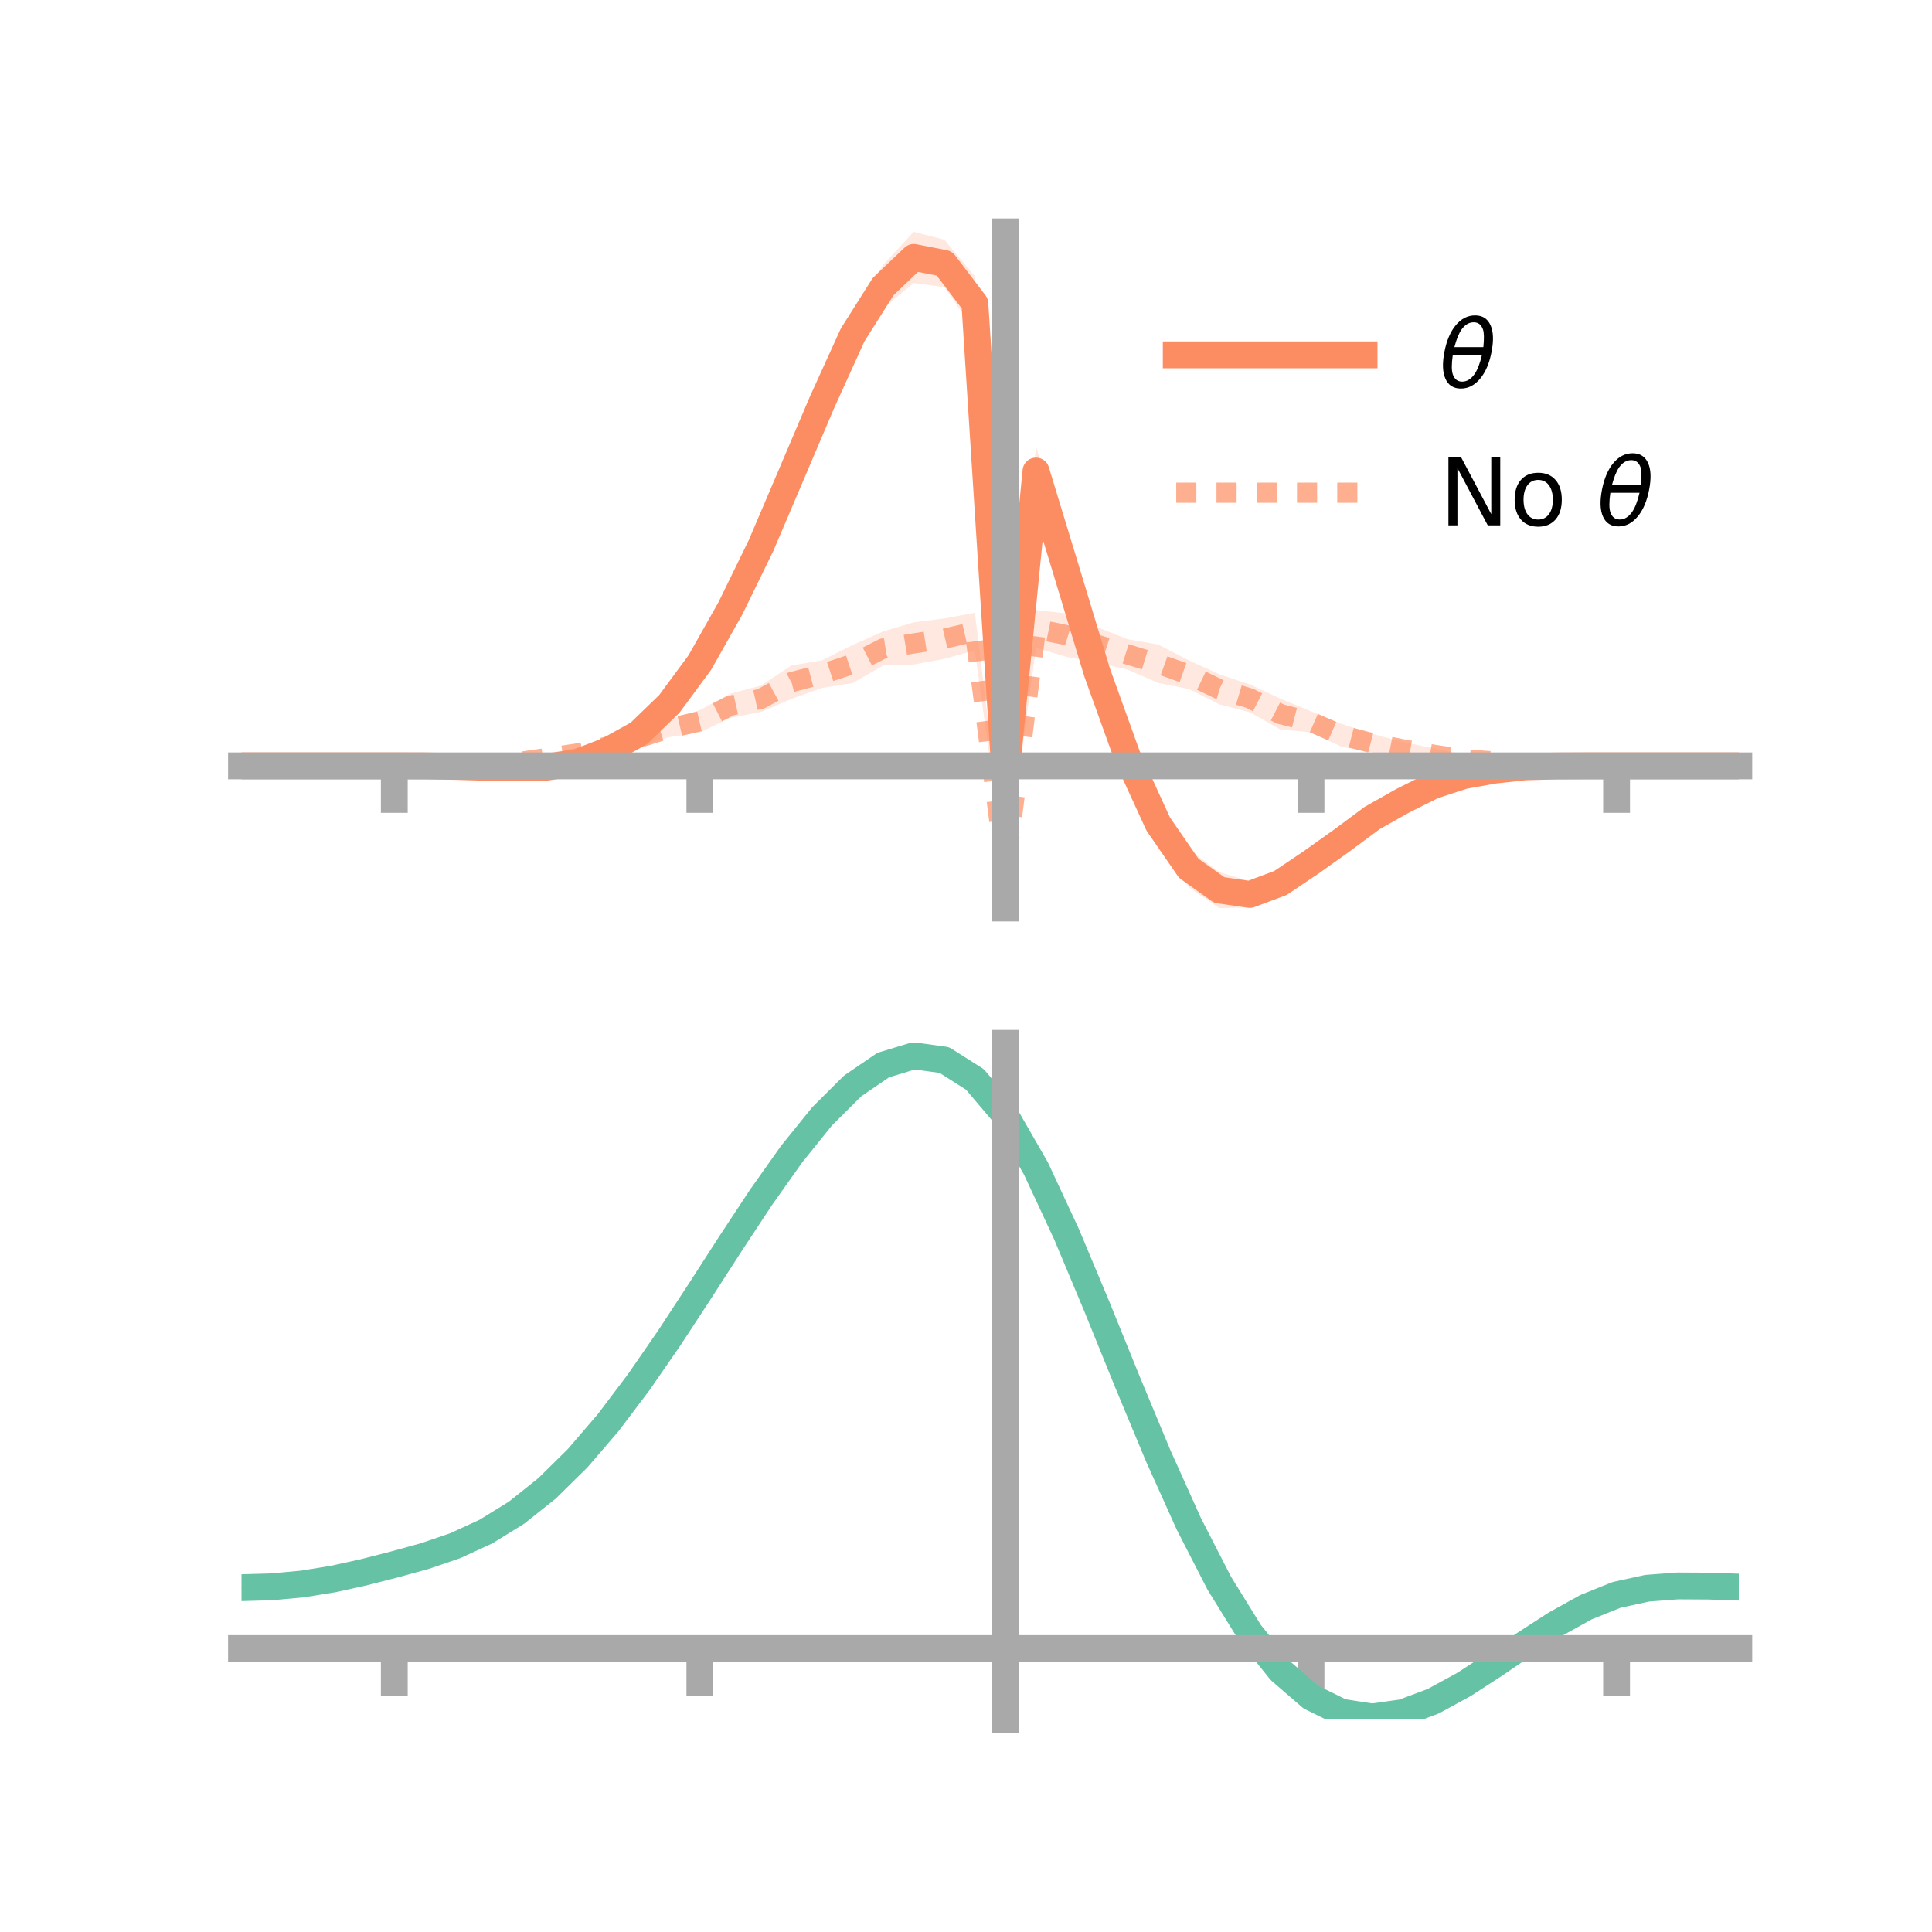 <?xml version="1.0" encoding="utf-8" standalone="no"?>
<!DOCTYPE svg PUBLIC "-//W3C//DTD SVG 1.1//EN"
  "http://www.w3.org/Graphics/SVG/1.1/DTD/svg11.dtd">
<!-- Created with matplotlib (https://matplotlib.org/) -->
<svg height="144pt" version="1.1" viewBox="0 0 144 144" width="144pt" xmlns="http://www.w3.org/2000/svg" xmlns:xlink="http://www.w3.org/1999/xlink">
 <defs>
  <style type="text/css">*{stroke-linecap:butt;stroke-linejoin:round;}</style>
 </defs>
 <g id="figure_1">
  <g id="patch_1">
   <path d="M 0 144 
L 144 144 
L 144 0 
L 0 0 
z
" style="fill:none;"/>
  </g>
  <g id="axes_1">
   <g id="patch_2">
    <path d="M 18 67.68 
L 129.6 67.68 
L 129.6 17.28 
L 18 17.28 
z
" style="fill:none;"/>
   </g>
   <g id="PolyCollection_1">
    <path clip-path="url(#pfec793a825)" d="M 18 57.082 
L 18 57.082 
L 20.278 57.082 
L 22.555 57.082 
L 24.833 57.082 
L 27.11 57.082 
L 29.388 57.082 
L 31.665 57.073 
L 33.943 57.074 
L 36.22 57.127 
L 38.498 57.104 
L 40.776 57.011 
L 43.053 56.522 
L 45.331 55.571 
L 47.608 54.269 
L 49.886 51.783 
L 52.163 48.784 
L 54.441 44.413 
L 56.718 39.689 
L 58.996 33.748 
L 61.273 28.559 
L 63.551 23.234 
L 65.829 19.735 
L 68.106 17.28 
L 70.384 17.867 
L 72.661 20.593 
L 74.939 57.722 
L 77.216 33.257 
L 79.494 41.036 
L 81.771 48.761 
L 84.049 54.808 
L 86.327 60.011 
L 88.604 63.304 
L 90.882 64.999 
L 93.159 65.695 
L 95.437 64.933 
L 97.714 63.659 
L 99.992 62.145 
L 102.269 60.56 
L 104.547 59.316 
L 106.824 58.341 
L 109.102 57.629 
L 111.38 57.291 
L 113.657 57.08 
L 115.935 57.032 
L 118.212 57.065 
L 120.49 57.082 
L 122.767 57.082 
L 125.045 57.082 
L 127.322 57.082 
L 129.6 57.082 
L 129.6 57.082 
L 129.6 57.082 
L 127.322 57.082 
L 125.045 57.082 
L 122.767 57.082 
L 120.49 57.082 
L 118.212 57.102 
L 115.935 57.155 
L 113.657 57.232 
L 111.38 57.518 
L 109.102 57.99 
L 106.824 58.757 
L 104.547 60.056 
L 102.269 61.384 
L 99.992 63.178 
L 97.714 64.909 
L 95.437 66.695 
L 93.159 67.64 
L 90.882 67.68 
L 88.604 66.133 
L 86.327 62.83 
L 84.049 58.08 
L 81.771 51.471 
L 79.494 44.137 
L 77.216 36.961 
L 74.939 58.688 
L 72.661 24.652 
L 70.384 21.397 
L 68.106 21.092 
L 65.829 22.975 
L 63.551 26.692 
L 61.273 31.398 
L 58.996 36.914 
L 56.718 41.657 
L 54.441 46.269 
L 52.163 49.974 
L 49.886 53.149 
L 47.608 55.068 
L 45.331 56.297 
L 43.053 57.112 
L 40.776 57.345 
L 38.498 57.339 
L 36.22 57.256 
L 33.943 57.176 
L 31.665 57.105 
L 29.388 57.082 
L 27.11 57.082 
L 24.833 57.082 
L 22.555 57.082 
L 20.278 57.082 
L 18 57.082 
z
" style="fill:#fc8d62;fill-opacity:0.2;"/>
   </g>
   <g id="PolyCollection_2">
    <path clip-path="url(#pfec793a825)" d="M 18 57.082 
L 18 57.082 
L 20.278 57.082 
L 22.555 57.082 
L 24.833 57.082 
L 27.11 57.082 
L 29.388 57.082 
L 31.665 57.036 
L 33.943 56.928 
L 36.22 56.753 
L 38.498 56.584 
L 40.776 56.148 
L 43.053 55.713 
L 45.331 55.075 
L 47.608 54.398 
L 49.886 53.63 
L 52.163 52.928 
L 54.441 51.699 
L 56.718 51.101 
L 58.996 49.599 
L 61.273 49.218 
L 63.551 48.074 
L 65.829 47.062 
L 68.106 46.385 
L 70.384 46.096 
L 72.661 45.673 
L 74.939 64.383 
L 77.216 45.469 
L 79.494 45.72 
L 81.771 46.739 
L 84.049 47.647 
L 86.327 48.041 
L 88.604 49.218 
L 90.882 50.256 
L 93.159 51.013 
L 95.437 52.077 
L 97.714 53.017 
L 99.992 53.946 
L 102.269 54.698 
L 104.547 55.295 
L 106.824 55.769 
L 109.102 56.236 
L 111.38 56.49 
L 113.657 56.805 
L 115.935 56.959 
L 118.212 57.028 
L 120.49 57.082 
L 122.767 57.082 
L 125.045 57.082 
L 127.322 57.082 
L 129.6 57.082 
L 129.6 57.082 
L 129.6 57.082 
L 127.322 57.082 
L 125.045 57.082 
L 122.767 57.082 
L 120.49 57.082 
L 118.212 57.114 
L 115.935 57.155 
L 113.657 57.168 
L 111.38 57.013 
L 109.102 56.946 
L 106.824 56.72 
L 104.547 56.401 
L 102.269 56.077 
L 99.992 55.659 
L 97.714 54.588 
L 95.437 54.369 
L 93.159 53.091 
L 90.882 52.498 
L 88.604 51.352 
L 86.327 50.902 
L 84.049 49.911 
L 81.771 49.376 
L 79.494 48.959 
L 77.216 48.285 
L 74.939 65.052 
L 72.661 48.471 
L 70.384 49.11 
L 68.106 49.529 
L 65.829 49.597 
L 63.551 50.909 
L 61.273 51.274 
L 58.996 52.087 
L 56.718 53.066 
L 54.441 53.497 
L 52.163 54.588 
L 49.886 54.938 
L 47.608 55.601 
L 45.331 56.193 
L 43.053 56.59 
L 40.776 56.843 
L 38.498 57.062 
L 36.22 57.074 
L 33.943 57.14 
L 31.665 57.117 
L 29.388 57.082 
L 27.11 57.082 
L 24.833 57.082 
L 22.555 57.082 
L 20.278 57.082 
L 18 57.082 
z
" style="fill:#fc8d62;fill-opacity:0.2;"/>
   </g>
   <g id="matplotlib.axis_1">
    <g id="xtick_1">
     <g id="line2d_1">
      <defs>
       <path d="M 0 0 
L 0 3.5 
" id="m0964a19253" style="stroke:#a9a9a9;stroke-width:2;"/>
      </defs>
      <g>
       <use style="fill:#a9a9a9;stroke:#a9a9a9;stroke-width:2;" x="29.388" xlink:href="#m0964a19253" y="57.082"/>
      </g>
     </g>
    </g>
    <g id="xtick_2">
     <g id="line2d_2">
      <g>
       <use style="fill:#a9a9a9;stroke:#a9a9a9;stroke-width:2;" x="52.163" xlink:href="#m0964a19253" y="57.082"/>
      </g>
     </g>
    </g>
    <g id="xtick_3">
     <g id="line2d_3">
      <g>
       <use style="fill:#a9a9a9;stroke:#a9a9a9;stroke-width:2;" x="74.939" xlink:href="#m0964a19253" y="57.082"/>
      </g>
     </g>
    </g>
    <g id="xtick_4">
     <g id="line2d_4">
      <g>
       <use style="fill:#a9a9a9;stroke:#a9a9a9;stroke-width:2;" x="97.714" xlink:href="#m0964a19253" y="57.082"/>
      </g>
     </g>
    </g>
    <g id="xtick_5">
     <g id="line2d_5">
      <g>
       <use style="fill:#a9a9a9;stroke:#a9a9a9;stroke-width:2;" x="120.49" xlink:href="#m0964a19253" y="57.082"/>
      </g>
     </g>
    </g>
   </g>
   <g id="matplotlib.axis_2"/>
   <g id="line2d_6">
    <path clip-path="url(#pfec793a825)" d="M 18 57.082 
L 20.278 57.082 
L 22.555 57.082 
L 24.833 57.082 
L 27.11 57.082 
L 29.388 57.082 
L 31.665 57.089 
L 33.943 57.125 
L 36.22 57.191 
L 38.498 57.221 
L 40.776 57.178 
L 43.053 56.817 
L 45.331 55.934 
L 47.608 54.669 
L 49.886 52.466 
L 52.163 49.379 
L 54.441 45.341 
L 56.718 40.673 
L 58.996 35.331 
L 61.273 29.979 
L 63.551 24.963 
L 65.829 21.355 
L 68.106 19.186 
L 70.384 19.632 
L 72.661 22.623 
L 74.939 58.205 
L 77.216 35.109 
L 79.494 42.587 
L 81.771 50.116 
L 84.049 56.444 
L 86.327 61.42 
L 88.604 64.719 
L 90.882 66.34 
L 93.159 66.667 
L 95.437 65.814 
L 97.714 64.284 
L 99.992 62.662 
L 102.269 60.972 
L 104.547 59.686 
L 106.824 58.549 
L 109.102 57.81 
L 111.38 57.404 
L 113.657 57.156 
L 115.935 57.094 
L 118.212 57.084 
L 120.49 57.082 
L 122.767 57.082 
L 125.045 57.082 
L 127.322 57.082 
L 129.6 57.082 
" style="fill:none;stroke:#fc8d62;stroke-linecap:square;stroke-width:2;"/>
   </g>
   <g id="line2d_7">
    <path clip-path="url(#pfec793a825)" d="M 18 57.082 
L 20.278 57.082 
L 22.555 57.082 
L 24.833 57.082 
L 27.11 57.082 
L 29.388 57.082 
L 31.665 57.076 
L 33.943 57.034 
L 36.22 56.913 
L 38.498 56.823 
L 40.776 56.495 
L 43.053 56.152 
L 45.331 55.634 
L 47.608 54.999 
L 49.886 54.284 
L 52.163 53.758 
L 54.441 52.598 
L 56.718 52.084 
L 58.996 50.843 
L 61.273 50.246 
L 63.551 49.492 
L 65.829 48.33 
L 68.106 47.957 
L 70.384 47.603 
L 72.661 47.072 
L 74.939 64.718 
L 77.216 46.877 
L 79.494 47.34 
L 81.771 48.058 
L 84.049 48.779 
L 86.327 49.471 
L 88.604 50.285 
L 90.882 51.377 
L 93.159 52.052 
L 95.437 53.223 
L 97.714 53.802 
L 99.992 54.802 
L 102.269 55.387 
L 104.547 55.848 
L 106.824 56.244 
L 109.102 56.591 
L 111.38 56.752 
L 113.657 56.987 
L 115.935 57.057 
L 118.212 57.071 
L 120.49 57.082 
L 122.767 57.082 
L 125.045 57.082 
L 127.322 57.082 
L 129.6 57.082 
" style="fill:none;stroke:#fc8d62;stroke-dasharray:1.5,1.5;stroke-dashoffset:0;stroke-opacity:0.7;stroke-width:1.5;"/>
   </g>
   <g id="patch_3">
    <path d="M 74.939 67.68 
L 74.939 17.28 
" style="fill:none;stroke:#a9a9a9;stroke-linecap:square;stroke-linejoin:miter;stroke-width:2;"/>
   </g>
   <g id="patch_4">
    <path d="M 129.6 67.68 
L 129.6 17.28 
" style="fill:none;"/>
   </g>
   <g id="patch_5">
    <path d="M 18 57.082 
L 129.6 57.082 
" style="fill:none;stroke:#a9a9a9;stroke-linecap:square;stroke-linejoin:miter;stroke-width:2;"/>
   </g>
   <g id="patch_6">
    <path d="M 18 17.28 
L 129.6 17.28 
" style="fill:none;"/>
   </g>
   <g id="legend_1">
    <g id="line2d_8">
     <path d="M 87.67 26.449 
L 101.67 26.449 
" style="fill:none;stroke:#fc8d62;stroke-linecap:square;stroke-width:2;"/>
    </g>
    <g id="line2d_9"/>
    <g id="text_1">
     <!-- $\theta$ -->
     <g transform="translate(107.27 28.899)scale(0.07 -0.07)">
      <defs>
       <path d="M 45.516 34.672 
L 14.453 34.672 
Q 12.359 20.062 14.5 13.875 
Q 17.188 6.25 24.469 6.25 
Q 31.781 6.25 37.359 13.922 
Q 42.234 20.656 45.516 34.672 
z
M 47.016 42.969 
Q 48.344 56.844 46.625 61.719 
Q 43.953 69.438 36.766 69.438 
Q 29.297 69.438 23.828 61.812 
Q 19.531 55.672 16.156 42.969 
z
M 38.188 76.766 
Q 49.906 76.766 54.594 66.406 
Q 59.281 56.109 55.719 37.844 
Q 52.203 19.625 43.453 9.281 
Q 34.766 -1.125 23.047 -1.125 
Q 11.281 -1.125 6.641 9.281 
Q 2 19.625 5.516 37.844 
Q 9.078 56.109 17.719 66.406 
Q 26.422 76.766 38.188 76.766 
z
" id="DejaVuSans-Oblique-952"/>
      </defs>
      <use transform="translate(0 0.234)" xlink:href="#DejaVuSans-Oblique-952"/>
     </g>
    </g>
    <g id="line2d_10">
     <path d="M 87.67 36.724 
L 101.67 36.724 
" style="fill:none;stroke:#fc8d62;stroke-dasharray:1.5,1.5;stroke-dashoffset:0;stroke-opacity:0.7;stroke-width:1.5;"/>
    </g>
    <g id="line2d_11"/>
    <g id="text_2">
     <!-- No $\theta$ -->
     <g transform="translate(107.27 39.174)scale(0.07 -0.07)">
      <defs>
       <path d="M 9.812 72.906 
L 23.094 72.906 
L 55.422 11.922 
L 55.422 72.906 
L 64.984 72.906 
L 64.984 0 
L 51.703 0 
L 19.391 60.984 
L 19.391 0 
L 9.812 0 
z
" id="DejaVuSans-78"/>
       <path d="M 30.609 48.391 
Q 23.391 48.391 19.188 42.75 
Q 14.984 37.109 14.984 27.297 
Q 14.984 17.484 19.156 11.844 
Q 23.344 6.203 30.609 6.203 
Q 37.797 6.203 41.984 11.859 
Q 46.188 17.531 46.188 27.297 
Q 46.188 37.016 41.984 42.703 
Q 37.797 48.391 30.609 48.391 
z
M 30.609 56 
Q 42.328 56 49.016 48.375 
Q 55.719 40.766 55.719 27.297 
Q 55.719 13.875 49.016 6.219 
Q 42.328 -1.422 30.609 -1.422 
Q 18.844 -1.422 12.172 6.219 
Q 5.516 13.875 5.516 27.297 
Q 5.516 40.766 12.172 48.375 
Q 18.844 56 30.609 56 
z
" id="DejaVuSans-111"/>
       <path id="DejaVuSans-32"/>
      </defs>
      <use transform="translate(0 0.234)" xlink:href="#DejaVuSans-78"/>
      <use transform="translate(74.805 0.234)" xlink:href="#DejaVuSans-111"/>
      <use transform="translate(135.986 0.234)" xlink:href="#DejaVuSans-32"/>
      <use transform="translate(167.773 0.234)" xlink:href="#DejaVuSans-Oblique-952"/>
     </g>
    </g>
   </g>
  </g>
  <g id="axes_2">
   <g id="patch_7">
    <path d="M 18 128.16 
L 129.6 128.16 
L 129.6 77.76 
L 18 77.76 
z
" style="fill:none;"/>
   </g>
   <g id="PolyCollection_3">
    <path clip-path="url(#pda3a437e66)" d="M 18 118.41 
L 18 118.264 
L 20.278 118.201 
L 22.555 117.982 
L 24.833 117.602 
L 27.11 117.084 
L 29.388 116.485 
L 31.665 115.841 
L 33.943 115.046 
L 36.22 113.979 
L 38.498 112.55 
L 40.776 110.704 
L 43.053 108.421 
L 45.331 105.716 
L 47.608 102.638 
L 49.886 99.266 
L 52.163 95.706 
L 54.441 92.087 
L 56.718 88.554 
L 58.996 85.261 
L 61.273 82.374 
L 63.551 80.056 
L 65.829 78.467 
L 68.106 77.76 
L 70.384 78.076 
L 72.661 79.544 
L 74.939 82.269 
L 77.216 86.29 
L 79.494 91.255 
L 81.771 96.772 
L 84.049 102.472 
L 86.327 108.028 
L 88.604 113.169 
L 90.882 117.685 
L 93.159 121.425 
L 95.437 124.304 
L 97.714 126.295 
L 99.992 127.429 
L 102.269 127.784 
L 104.547 127.471 
L 106.824 126.626 
L 109.102 125.396 
L 111.38 123.938 
L 113.657 122.403 
L 115.935 120.939 
L 118.212 119.685 
L 120.49 118.771 
L 122.767 118.277 
L 125.045 118.109 
L 127.322 118.129 
L 129.6 118.215 
L 129.6 118.375 
L 129.6 118.375 
L 127.322 118.307 
L 125.045 118.302 
L 122.767 118.48 
L 120.49 118.977 
L 118.212 119.896 
L 115.935 121.165 
L 113.657 122.655 
L 111.38 124.224 
L 109.102 125.717 
L 106.824 126.974 
L 104.547 127.837 
L 102.269 128.16 
L 99.992 127.814 
L 97.714 126.7 
L 95.437 124.756 
L 93.159 121.96 
L 90.882 118.337 
L 88.604 113.967 
L 86.327 108.99 
L 84.049 103.608 
L 81.771 98.081 
L 79.494 92.727 
L 77.216 87.906 
L 74.939 84.002 
L 72.661 81.361 
L 70.384 79.938 
L 68.106 79.628 
L 65.829 80.303 
L 63.551 81.823 
L 61.273 84.04 
L 58.996 86.8 
L 56.718 89.945 
L 54.441 93.32 
L 52.163 96.776 
L 49.886 100.177 
L 47.608 103.403 
L 45.331 106.354 
L 43.053 108.955 
L 40.776 111.158 
L 38.498 112.944 
L 36.22 114.328 
L 33.943 115.358 
L 31.665 116.12 
L 29.388 116.729 
L 27.11 117.294 
L 24.833 117.78 
L 22.555 118.136 
L 20.278 118.342 
L 18 118.41 
z
" style="fill:#66c2a5;fill-opacity:0.2;"/>
   </g>
   <g id="matplotlib.axis_3">
    <g id="xtick_6">
     <g id="line2d_12">
      <g>
       <use style="fill:#a9a9a9;stroke:#a9a9a9;stroke-width:2;" x="29.388" xlink:href="#m0964a19253" y="122.875"/>
      </g>
     </g>
    </g>
    <g id="xtick_7">
     <g id="line2d_13">
      <g>
       <use style="fill:#a9a9a9;stroke:#a9a9a9;stroke-width:2;" x="52.163" xlink:href="#m0964a19253" y="122.875"/>
      </g>
     </g>
    </g>
    <g id="xtick_8">
     <g id="line2d_14">
      <g>
       <use style="fill:#a9a9a9;stroke:#a9a9a9;stroke-width:2;" x="74.939" xlink:href="#m0964a19253" y="122.875"/>
      </g>
     </g>
    </g>
    <g id="xtick_9">
     <g id="line2d_15">
      <g>
       <use style="fill:#a9a9a9;stroke:#a9a9a9;stroke-width:2;" x="97.714" xlink:href="#m0964a19253" y="122.875"/>
      </g>
     </g>
    </g>
    <g id="xtick_10">
     <g id="line2d_16">
      <g>
       <use style="fill:#a9a9a9;stroke:#a9a9a9;stroke-width:2;" x="120.49" xlink:href="#m0964a19253" y="122.875"/>
      </g>
     </g>
    </g>
   </g>
   <g id="matplotlib.axis_4"/>
   <g id="line2d_17">
    <path clip-path="url(#pda3a437e66)" d="M 18 118.337 
L 20.278 118.272 
L 22.555 118.059 
L 24.833 117.691 
L 27.11 117.189 
L 29.388 116.607 
L 31.665 115.98 
L 33.943 115.202 
L 36.22 114.154 
L 38.498 112.747 
L 40.776 110.931 
L 43.053 108.688 
L 45.331 106.035 
L 47.608 103.02 
L 49.886 99.721 
L 52.163 96.241 
L 54.441 92.704 
L 56.718 89.249 
L 58.996 86.031 
L 61.273 83.207 
L 63.551 80.939 
L 65.829 79.385 
L 68.106 78.694 
L 70.384 79.007 
L 72.661 80.452 
L 74.939 83.136 
L 77.216 87.098 
L 79.494 91.991 
L 81.771 97.427 
L 84.049 103.04 
L 86.327 108.509 
L 88.604 113.568 
L 90.882 118.011 
L 93.159 121.692 
L 95.437 124.53 
L 97.714 126.497 
L 99.992 127.621 
L 102.269 127.972 
L 104.547 127.654 
L 106.824 126.8 
L 109.102 125.557 
L 111.38 124.081 
L 113.657 122.529 
L 115.935 121.052 
L 118.212 119.79 
L 120.49 118.874 
L 122.767 118.378 
L 125.045 118.205 
L 127.322 118.218 
L 129.6 118.295 
" style="fill:none;stroke:#66c2a5;stroke-linecap:square;stroke-width:2;"/>
   </g>
   <g id="patch_8">
    <path d="M 74.939 128.16 
L 74.939 77.76 
" style="fill:none;stroke:#a9a9a9;stroke-linecap:square;stroke-linejoin:miter;stroke-width:2;"/>
   </g>
   <g id="patch_9">
    <path d="M 129.6 128.16 
L 129.6 77.76 
" style="fill:none;"/>
   </g>
   <g id="patch_10">
    <path d="M 18 122.875 
L 129.6 122.875 
" style="fill:none;stroke:#a9a9a9;stroke-linecap:square;stroke-linejoin:miter;stroke-width:2;"/>
   </g>
   <g id="patch_11">
    <path d="M 18 77.76 
L 129.6 77.76 
" style="fill:none;"/>
   </g>
  </g>
 </g>
 <defs>
  <clipPath id="pfec793a825">
   <rect height="50.4" width="111.6" x="18" y="17.28"/>
  </clipPath>
  <clipPath id="pda3a437e66">
   <rect height="50.4" width="111.6" x="18" y="77.76"/>
  </clipPath>
 </defs>
</svg>
